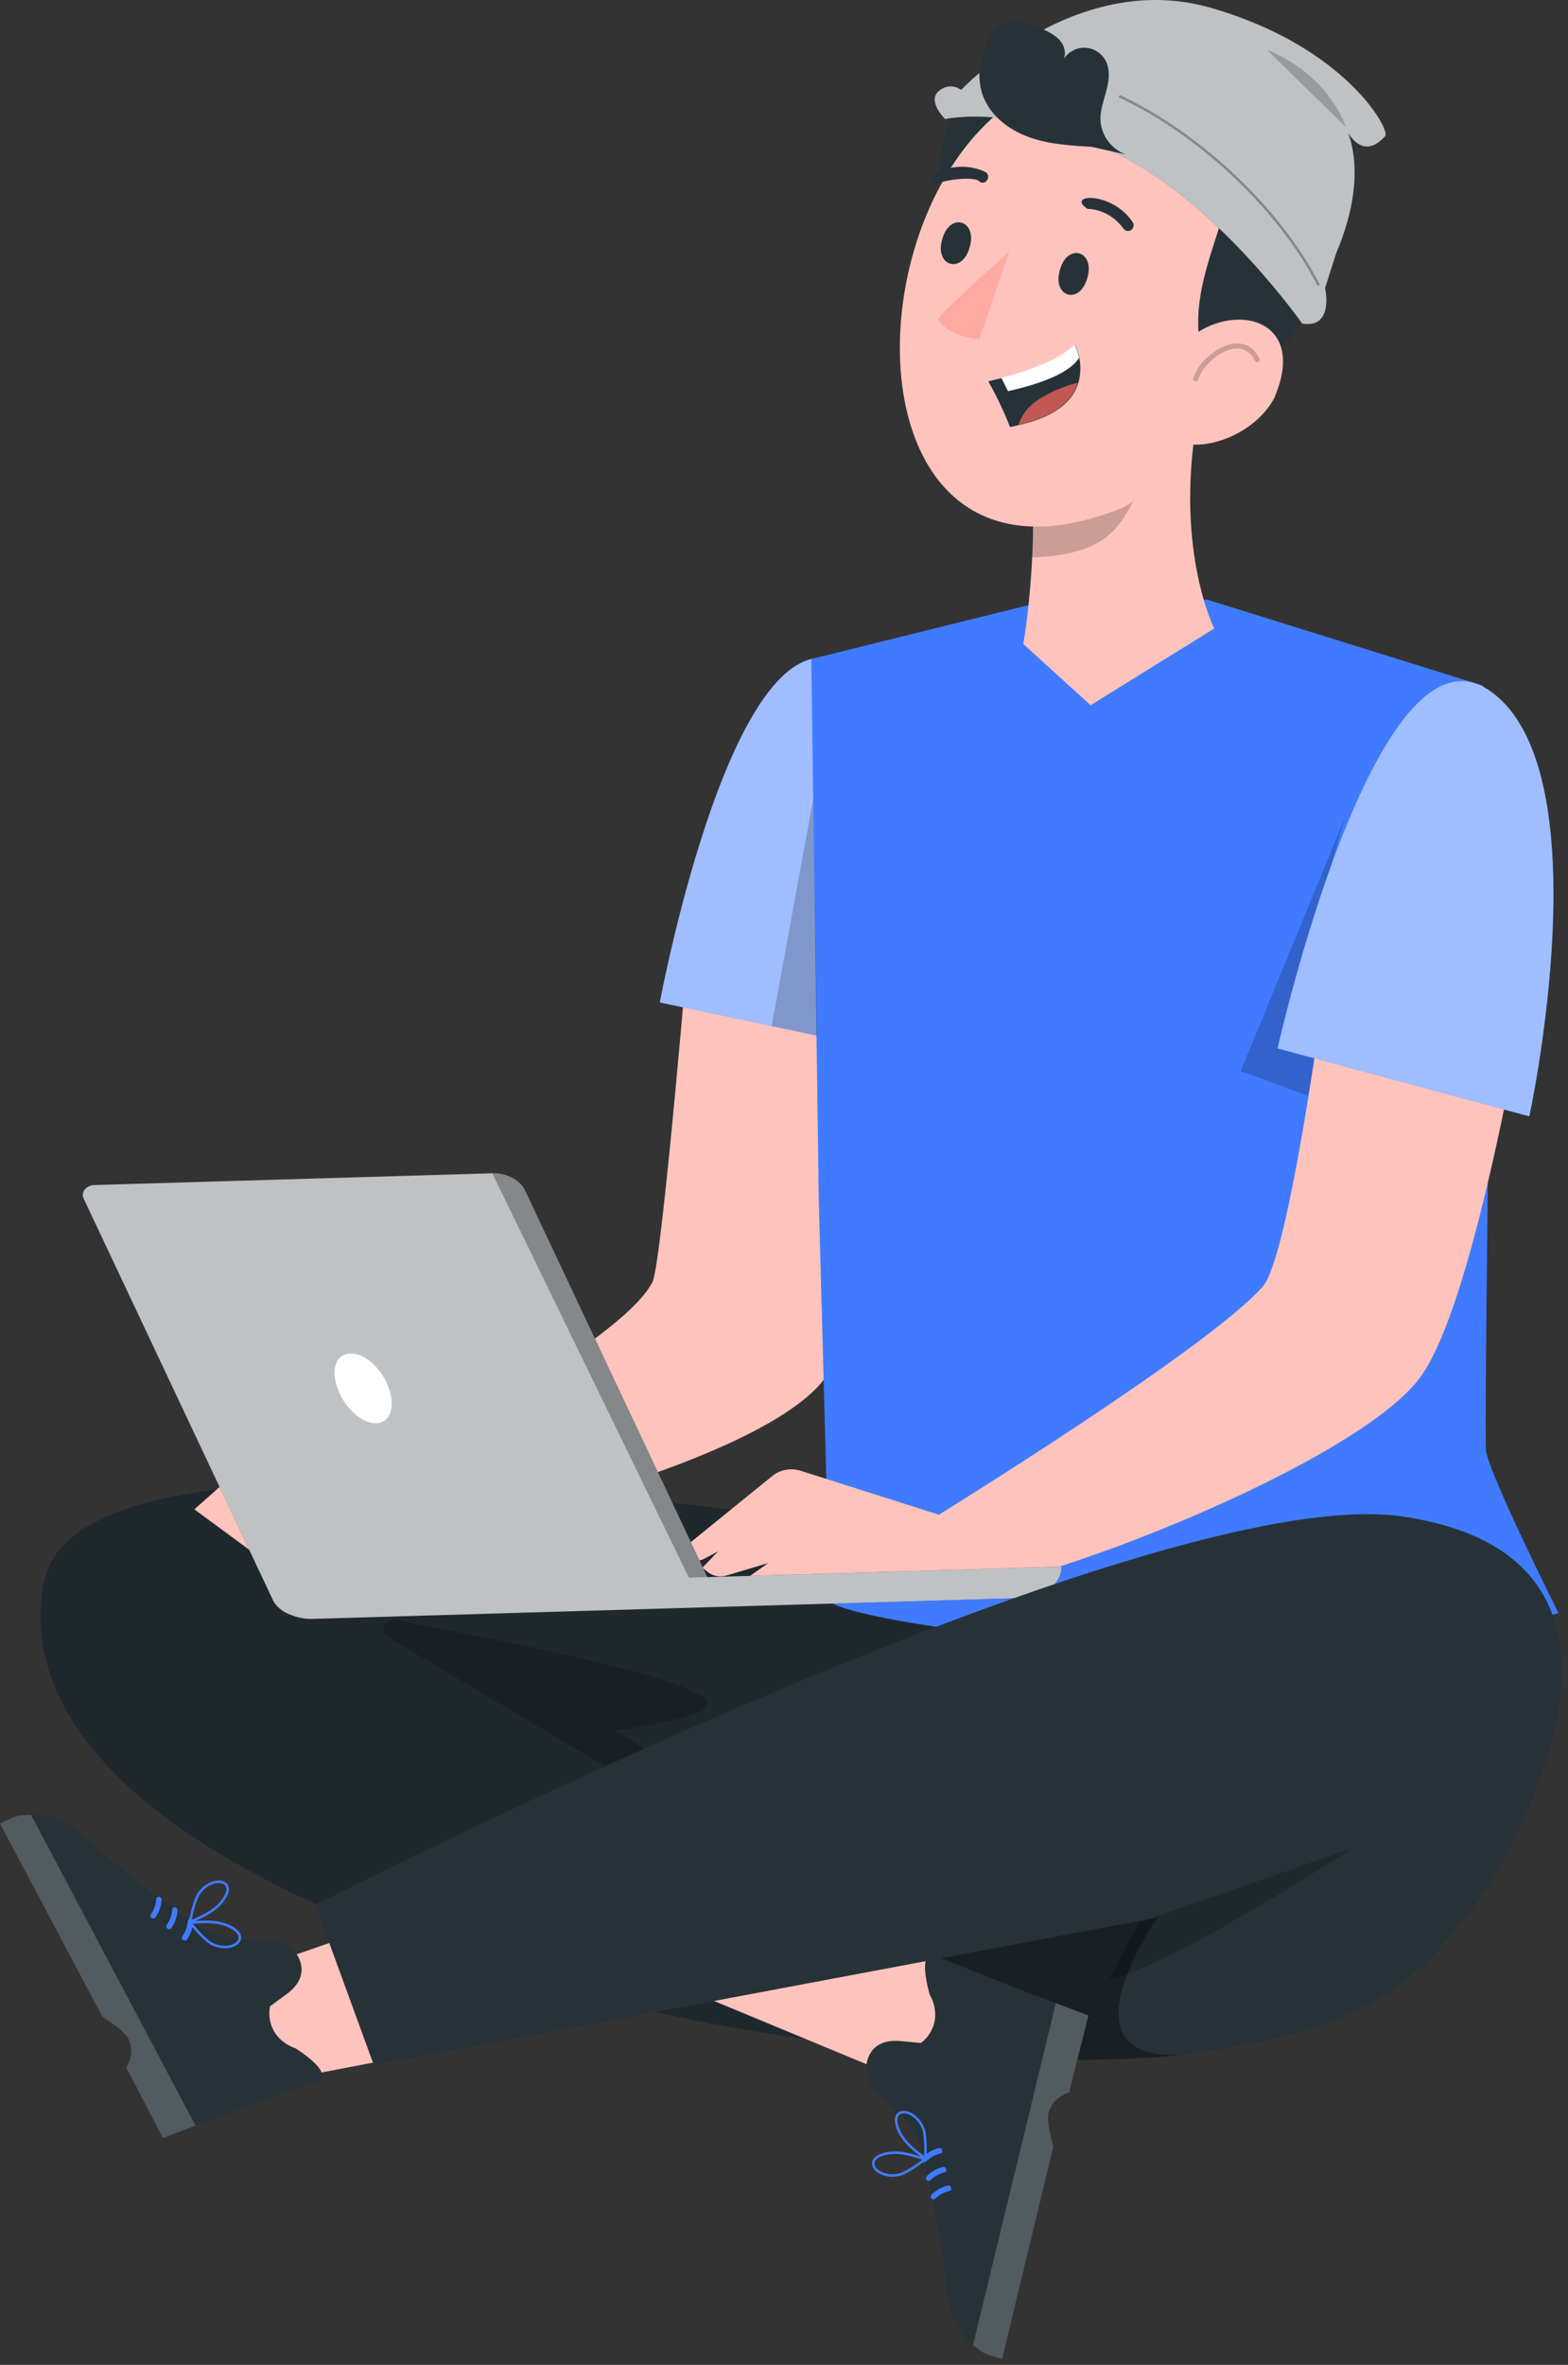 <svg width="211" height="318" viewBox="0 0 211 318" fill="none" xmlns="http://www.w3.org/2000/svg">
<rect x="0" y="0" width="211" height="318" fill="#333333" stroke="none"/>
<path d="M153.814 211.926C153.814 211.926 11.796 183.041 5.953 212.615C-2.386 254.832 100.208 280.041 154.361 276.717C208.513 273.393 153.814 211.926 153.814 211.926Z" fill="#263238"/>
<path opacity="0.2" d="M153.814 211.926C153.814 211.926 11.796 183.041 5.953 212.615C-2.386 254.832 100.208 280.041 154.361 276.717C208.513 273.393 153.814 211.926 153.814 211.926Z" fill="black"/>
<path opacity="0.2" d="M52.5 220.316L119.978 260.458L111.509 273.281C111.509 273.281 116.368 280.044 124.608 258.587L82.829 232.706C82.829 232.706 95.617 231.041 95.235 229.044C94.593 225.766 66.23 220.332 53.297 217.889C52.627 217.67 51.905 218.035 51.684 218.705C51.465 219.375 51.83 220.096 52.5 220.316Z" fill="black"/>
<path opacity="0.2" d="M122.24 255.643L111.299 274.6C125.542 276.657 139.965 277.367 154.36 276.717C159.095 276.548 163.758 275.561 168.129 273.801L171.946 266.3L162.739 249.073L122.24 255.643Z" fill="black"/>
<path d="M100.092 248.887L130.104 266.703L125.246 281.157L90.198 266.632L100.092 248.887Z" fill="#FFC3BD"/>
<path d="M146.462 271.013L143.873 281.382C143.873 281.382 141.715 281.905 141.103 284.087C140.759 285.315 141.752 288.639 141.752 288.639L134.845 317.206C134.802 317.197 132.886 316.738 132.115 316.216C131.175 315.579 130.41 314.922 129.791 314.249C127.628 311.893 127.293 308.398 127.139 305.805C126.88 301.46 124.008 288.831 124.008 288.831C124.008 288.831 122.956 285.549 119.377 282.738C117.38 281.169 116.418 279.144 116.563 277.869C116.853 275.266 118.687 274.238 121.119 274.459L123.944 274.719C125.912 273.16 126.453 270.609 125.108 268.205C125.108 268.205 123.261 262.08 125.88 263.042C127.375 263.592 133.965 266.302 139.234 268.286C140.461 268.75 141.625 269.187 142.644 269.57V269.573C144.908 270.425 146.462 271.013 146.462 271.013Z" fill="#263238"/>
<path d="M125.294 295.575C125.21 295.418 125.246 295.217 125.376 295.092C125.968 294.515 126.706 294.091 127.55 293.889C127.995 293.782 128.22 294.494 127.771 294.602C127.021 294.782 126.37 295.152 125.852 295.655C125.679 295.823 125.411 295.792 125.298 295.582C125.297 295.579 125.294 295.575 125.294 295.575Z" fill="#407BFF"/>
<path d="M124.642 293.083C124.557 292.926 124.594 292.726 124.724 292.6C125.316 292.023 126.054 291.599 126.898 291.397C127.342 291.291 127.568 292.003 127.119 292.11C126.369 292.29 125.718 292.66 125.2 293.163C125.026 293.331 124.759 293.3 124.647 293.09C124.645 293.088 124.642 293.086 124.642 293.083Z" fill="#407BFF"/>
<path d="M124.086 290.543C124.001 290.386 124.038 290.186 124.168 290.06C124.76 289.483 125.498 289.059 126.342 288.857C126.787 288.751 127.012 289.464 126.563 289.571C125.813 289.751 125.162 290.12 124.644 290.624C124.471 290.791 124.203 290.76 124.09 290.55C124.089 290.547 124.087 290.546 124.086 290.543Z" fill="#407BFF"/>
<path opacity="0.2" d="M142.644 269.572V269.574C144.907 270.425 146.462 271.013 146.462 271.013L143.873 281.382C143.873 281.382 141.715 281.905 141.103 284.087C140.759 285.315 141.752 288.639 141.752 288.639L134.845 317.207C134.802 317.196 132.886 316.739 132.115 316.216C131.684 315.923 131.298 315.626 130.938 315.326L142.077 269.357C142.262 269.427 142.467 269.503 142.644 269.572Z" fill="white"/>
<path d="M120.085 292.704C119.356 292.704 118.669 292.51 118.118 292.14C117.678 291.847 117.246 291.322 117.353 290.734C117.455 290.157 118 289.83 118.438 289.655C119.328 289.299 120.376 289.212 121.548 289.385C122.573 289.539 123.568 289.872 124.53 290.195L124.835 290.298L124.586 290.495C124.014 290.93 122.068 292.372 121.023 292.601C120.707 292.67 120.391 292.704 120.085 292.704ZM120.426 289.639C119.742 289.639 119.119 289.749 118.562 289.972C118.269 290.087 117.767 290.349 117.687 290.794C117.61 291.222 117.957 291.623 118.306 291.858C119.015 292.334 119.982 292.481 120.947 292.267C121.807 292.078 123.425 290.93 124.117 290.416C123.263 290.133 122.384 289.856 121.495 289.722C121.124 289.666 120.767 289.639 120.426 289.639Z" fill="#407BFF"/>
<path d="M124.665 290.568L124.406 290.376L124.508 290.238L124.403 290.373C123.589 289.766 122.748 289.137 122.039 288.382C121.226 287.515 120.704 286.603 120.488 285.67C120.383 285.209 120.345 284.575 120.758 284.164C121.184 283.744 121.859 283.797 122.351 283.992C123.23 284.337 123.972 285.112 124.383 286.119C124.786 287.109 124.711 289.529 124.678 290.247L124.665 290.568ZM121.612 284.185C121.382 284.185 121.161 284.246 121 284.405C120.681 284.722 120.752 285.285 120.822 285.592C121.023 286.468 121.518 287.327 122.287 288.147C122.904 288.803 123.631 289.368 124.353 289.908C124.399 288.526 124.347 286.926 124.069 286.245C123.692 285.325 123.02 284.62 122.227 284.307C122.04 284.235 121.822 284.185 121.612 284.185Z" fill="#407BFF"/>
<path d="M92.895 123.905C92.895 123.905 89.096 169.914 87.792 172.414C83.382 180.871 52.965 196.045 52.965 196.045L37.144 193.215L26.154 202.956L33.755 208.557L42.374 205.007C47.156 205.714 51.99 205.995 56.823 205.844C64.944 205.604 105.418 195.482 111.632 184.369C117.847 173.257 117.759 121.644 117.759 121.644L92.895 123.905Z" fill="#FFC3BD"/>
<path d="M119.005 141.175C119.005 141.175 129.901 100.547 114.516 89.811C99.132 79.075 88.791 134.797 88.791 134.797L119.005 141.175Z" fill="#407BFF"/>
<path opacity="0.5" d="M119.005 141.175C119.005 141.175 129.901 100.547 114.516 89.811C99.132 79.075 88.791 134.797 88.791 134.797L119.005 141.175Z" fill="white"/>
<path d="M111.64 215.118L110.184 161.738L109.176 88.618L140.512 80.847L162.459 80.64L199.576 92.198L200.834 110.11C200.834 110.11 199.689 192.564 199.963 195.04C200.299 198.076 209.72 216.915 209.72 216.915C170.53 227.069 111.1 217.858 111.64 215.118Z" fill="#407BFF"/>
<path opacity="0.2" d="M109.966 139.267L109.436 107.425L103.836 137.973L109.966 139.267Z" fill="black"/>
<path opacity="0.2" d="M176.881 142.312C175.904 142.151 171.919 140.974 171.919 140.974L180.974 109.949L166.958 144.036L176.086 147.362L176.881 142.312Z" fill="black"/>
<path d="M180.363 116.966C180.363 116.966 174.213 168.103 169.934 172.991C162.703 181.253 126.339 203.683 126.339 203.683L107.685 197.753C106.378 197.366 104.954 197.641 103.92 198.479L91.58 208.487L92.816 209.467C93.349 209.891 94.106 209.957 94.711 209.634L96.643 208.6L94.513 210.815L95.225 211.38C95.933 211.942 96.898 212.123 97.778 211.86L103.379 210.179L98.272 213.801C99.463 214.747 101.093 215.039 102.566 214.573L110.755 211.976C116.425 213.098 122.187 213.752 127.974 213.926C137.716 214.239 183.163 196.839 191.376 184.84C199.588 172.841 206.976 123.803 206.976 123.803L180.363 116.966Z" fill="#FFC3BD"/>
<path d="M205.796 150.114C205.796 150.114 215.879 103.637 200.494 92.9C185.11 82.164 171.919 140.975 171.919 140.975L205.796 150.114Z" fill="#407BFF"/>
<path opacity="0.5" d="M205.796 150.114C205.796 150.114 215.879 103.637 200.494 92.9C185.11 82.164 171.919 140.975 171.919 140.975L205.796 150.114Z" fill="white"/>
<path d="M84.296 212.394L112.694 211.556L142.829 210.668C142.829 210.675 142.829 210.682 142.829 210.688C142.881 212.923 140.438 214.8 137.373 214.879L107.266 215.767L90.043 216.274C90.017 216.276 89.989 216.276 89.963 216.277H89.959L42.028 217.69C38.988 217.758 36.491 216.022 36.44 213.804L84.296 212.394Z" fill="#263238"/>
<path d="M41.145 217.489L94.617 215.912C95.54 215.878 96.264 215.252 96.235 214.512C96.23 214.372 96.197 214.235 96.138 214.105L70.743 160.271C70.097 158.731 68.275 157.719 66.242 157.772L12.737 159.349C11.832 159.376 11.116 159.986 11.138 160.713C11.142 160.866 11.18 161.014 11.248 161.156L36.643 214.99C37.3 216.525 39.116 217.533 41.145 217.489Z" fill="#263238"/>
<path opacity="0.7" d="M12.737 159.349L66.242 157.772C68.275 157.719 70.097 158.731 70.743 160.271L95.181 212.076L112.696 211.559L142.831 210.671C142.831 210.676 142.831 210.683 142.831 210.69C142.883 212.925 140.44 214.802 137.375 214.881L107.267 215.769L90.044 216.277C90.018 216.278 89.991 216.278 89.965 216.279H89.961L42.03 217.692C41.066 217.714 40.169 217.538 39.376 217.238C38.119 216.856 37.1 216.054 36.645 214.99L11.248 161.156C11.18 161.014 11.142 160.864 11.138 160.713C11.116 159.986 11.832 159.376 12.737 159.349Z" fill="white"/>
<path d="M45.726 187.435C46.959 190.018 49.355 191.747 51.09 191.329C52.825 190.912 53.22 188.512 52.021 185.922C50.822 183.331 48.401 181.645 46.666 182.062C44.931 182.478 44.477 184.783 45.726 187.435Z" fill="white"/>
<g opacity="0.3">
<path d="M70.744 160.269L95.181 212.074L92.703 212.146L66.243 157.77C68.275 157.718 70.096 158.729 70.744 160.269Z" fill="black"/>
</g>
<path d="M163.393 84.512C163.393 84.512 157.719 73.28 161.395 54.675C159.143 53.623 162.121 48.966 162.027 47.106L138.547 64.613C139.637 70.365 138.533 81.758 137.704 86.602L146.758 94.829L163.393 84.512Z" fill="#FFC3BD"/>
<path opacity="0.2" d="M139.159 68.057L152.776 66.972C150.48 71.011 148.866 74.557 138.898 74.965C138.898 74.965 138.812 69.983 139.159 68.057Z" fill="black"/>
<path d="M129.781 12.64C125.598 17.572 123.778 31.811 133.32 31.358C142.863 30.905 136.972 4.163 129.781 12.64Z" fill="#263238"/>
<path d="M169.05 39.134C163.77 54.115 161.095 62.671 151.171 68.229C109.618 85.09 114.142 13.931 146.271 9.856C162.667 8.213 174.329 24.152 169.05 39.134Z" fill="#FFC3BD"/>
<path d="M181.354 20.137C179.202 5.526 155.471 6.262 148.366 8.88C147.305 9.271 157.993 19.089 157.315 18.598L162.61 22.301C170.07 26.08 156.611 38.107 163.026 51.155C177.223 49.319 182.448 30.794 181.354 20.137Z" fill="#263238"/>
<path d="M171.452 53.56C167.347 61.215 152.453 63.237 156.321 51.421C159.364 39.797 177.41 39.875 171.452 53.56Z" fill="#FFC3BD"/>
<path d="M146.316 37.38C145.295 41.074 141.546 39.929 142.628 36.29C143.65 32.596 147.397 33.741 146.316 37.38Z" fill="#263238"/>
<path d="M130.483 33.249C129.461 36.943 125.713 35.799 126.795 32.16C127.816 28.466 131.563 29.612 130.483 33.249Z" fill="#263238"/>
<path d="M135.806 33.82C135.806 33.82 128.659 40.167 126.177 42.873C127.79 45.454 131.788 45.615 131.788 45.615L135.806 33.82Z" fill="#FFA9A1"/>
<path d="M151.88 31.052C151.617 31.081 151.346 30.972 151.176 30.74C149.17 27.994 146.375 28.09 146.347 28.091C143.314 26.085 149.622 25.654 152.4 29.855C152.749 30.306 152.441 31.005 151.88 31.052Z" fill="#263238"/>
<path opacity="0.2" d="M160.907 51.277C160.873 51.277 160.837 51.272 160.803 51.261C160.624 51.203 160.525 51.011 160.582 50.833C161.302 48.57 163.978 46.361 166.196 46.198C167.227 46.124 168.6 46.412 169.475 48.201C169.557 48.37 169.489 48.575 169.32 48.658C169.149 48.74 168.946 48.672 168.863 48.501C168.294 47.338 167.41 46.792 166.247 46.878C164.304 47.022 161.867 49.043 161.231 51.04C161.185 51.184 161.053 51.277 160.907 51.277Z" fill="black"/>
<path d="M125.704 24.757C125.183 24.497 125.166 23.68 125.693 23.413C129.367 21.403 132.438 23.067 132.584 23.123C133.446 23.576 132.738 24.943 131.873 24.467C131.472 23.817 128.511 23.875 125.704 24.757Z" fill="#263238"/>
<path d="M175.229 43.511C175.229 43.511 164.697 28.47 151.84 21.459C137.606 13.696 127.175 16.006 127.175 16.006C127.175 16.006 124.736 13.617 126.305 12.263C127.873 10.91 129.334 12.095 129.334 12.095C129.334 12.095 144.606 -4.176 162.838 1.026C181.072 6.228 187.142 17.488 186.404 18.307C182.654 22.465 180.501 16.012 180.501 16.012C180.501 16.012 184.934 21.924 179.824 34.002L178.313 38.731C178.313 38.728 179.562 44.246 175.229 43.511Z" fill="#263238"/>
<path opacity="0.7" d="M175.229 43.511C175.229 43.511 164.697 28.47 151.84 21.459C137.606 13.696 127.175 16.006 127.175 16.006C127.175 16.006 124.736 13.617 126.305 12.263C127.873 10.91 129.334 12.095 129.334 12.095C129.334 12.095 144.606 -4.176 162.838 1.026C181.072 6.228 187.142 17.488 186.404 18.307C182.654 22.465 180.501 16.012 180.501 16.012C180.501 16.012 184.934 21.924 179.824 34.002L178.313 38.731C178.313 38.728 179.562 44.246 175.229 43.511Z" fill="white"/>
<path d="M151.536 20.782C149.587 20.122 148.147 18.175 148.085 16.117C148.046 14.765 148.541 13.464 148.886 12.156C149.231 10.848 149.417 9.395 148.799 8.192C148.271 7.164 147.162 6.459 146.007 6.419C144.851 6.378 143.696 7.004 143.097 7.993C143.53 7.18 143.231 6.133 142.627 5.437C142.022 4.743 141.17 4.321 140.342 3.918C138.85 3.192 137.177 2.447 135.588 2.923C133.998 3.399 132.991 4.972 132.436 6.537C131.72 8.555 131.53 10.817 132.257 12.831C133.23 15.525 135.723 17.446 138.416 18.425C141.107 19.404 144.015 19.578 146.874 19.741" fill="#263238"/>
<path opacity="0.2" d="M181.084 17.064C181.084 17.064 179.007 10.147 170.46 6.681L181.084 17.064Z" fill="black"/>
<path opacity="0.3" d="M177.299 38.436C172.157 28.341 161.403 18.152 150.54 13.082L150.685 12.773C161.612 17.871 172.43 28.123 177.603 38.281L177.299 38.436Z" fill="black"/>
<path d="M133 51.292C134.117 53.263 135.091 55.312 135.912 57.422C136.299 57.34 136.699 57.266 137.082 57.165C142.373 55.98 144.445 53.691 145.109 51.496C145.416 50.418 145.465 49.281 145.251 48.179C145.146 47.556 144.954 46.95 144.682 46.379C142.25 48.685 137.418 50.168 134.793 50.85C133.65 51.093 133 51.292 133 51.292Z" fill="#263238"/>
<path d="M134.739 50.813L135.649 52.6C140.616 51.475 143.964 50.031 145.197 48.143C145.092 47.519 144.899 46.914 144.628 46.342C142.181 48.671 137.363 50.132 134.739 50.813Z" fill="white"/>
<path d="M137.027 57.129C142.318 55.943 144.389 53.654 145.054 51.458C143.051 51.945 141.151 52.782 139.441 53.931C138.324 54.72 137.479 55.837 137.027 57.129Z" fill="#C15854"/>
<path d="M71.311 273.317L37.032 279.876L31.087 265.834L66.954 253.473L71.311 273.317Z" fill="#FFC3BD"/>
<path d="M21.928 287.494L16.991 278.016C16.991 278.016 18.261 276.195 17.272 274.154C16.717 273.007 13.768 271.177 13.768 271.177L0 245.21C0.038 245.19 1.776 244.261 2.699 244.142C3.825 243.996 4.834 243.981 5.744 244.074C8.925 244.403 11.493 246.799 13.326 248.638C16.401 251.719 26.924 259.269 26.924 259.269C26.924 259.269 29.887 261.029 34.43 260.76C36.964 260.61 39.028 261.49 39.765 262.54C41.273 264.681 40.582 266.666 38.615 268.113L36.327 269.791C35.888 272.262 37.173 274.532 39.774 275.441C39.774 275.441 45.218 278.801 42.618 279.816C41.134 280.396 34.404 282.735 29.145 284.743C27.918 285.209 26.759 285.654 25.74 286.043L25.737 286.04C23.481 286.904 21.928 287.494 21.928 287.494Z" fill="#263238"/>
<path d="M21.493 255.072C21.659 255.133 21.765 255.308 21.752 255.488C21.69 256.312 21.419 257.119 20.922 257.83C20.66 258.205 20.018 257.82 20.284 257.443C20.726 256.811 20.969 256.102 21.023 255.382C21.041 255.141 21.262 254.987 21.487 255.07C21.487 255.07 21.49 255.072 21.493 255.072Z" fill="#407BFF"/>
<path d="M23.633 256.504C23.799 256.566 23.905 256.74 23.892 256.919C23.831 257.743 23.559 258.55 23.062 259.261C22.801 259.636 22.16 259.251 22.424 258.874C22.866 258.242 23.109 257.533 23.163 256.813C23.181 256.571 23.402 256.418 23.627 256.502C23.627 256.502 23.63 256.504 23.633 256.504Z" fill="#407BFF"/>
<path d="M25.733 258.037C25.901 258.099 26.006 258.273 25.992 258.452C25.932 259.276 25.659 260.083 25.163 260.794C24.901 261.169 24.258 260.785 24.524 260.407C24.966 259.775 25.209 259.067 25.264 258.346C25.281 258.104 25.502 257.952 25.727 258.035C25.727 258.035 25.73 258.037 25.733 258.037Z" fill="#407BFF"/>
<path opacity="0.2" d="M17.272 274.153C16.717 273.006 13.768 271.176 13.768 271.176L0 245.209C0.038 245.189 1.776 244.26 2.699 244.141C3.216 244.074 3.702 244.042 4.173 244.028L26.309 285.826C26.123 285.897 25.92 285.975 25.741 286.043L25.74 286.042C23.481 286.905 21.928 287.494 21.928 287.494L16.991 278.016C16.991 278.016 18.261 276.194 17.272 274.153Z" fill="white"/>
<path d="M25.336 258.718L25.392 258.406C25.533 257.7 26.036 255.332 26.665 254.468C27.303 253.587 28.206 253.011 29.143 252.886C29.663 252.816 30.337 252.923 30.649 253.432C30.888 253.819 30.852 254.363 30.552 254.959C30.12 255.817 29.396 256.58 28.404 257.222C27.532 257.788 26.567 258.197 25.634 258.593L25.336 258.718ZM29.439 253.207C29.353 253.207 29.269 253.213 29.187 253.224C28.343 253.337 27.521 253.864 26.939 254.669C26.507 255.263 26.074 256.805 25.791 258.156C26.617 257.803 27.46 257.429 28.214 256.938C29.156 256.327 29.839 255.609 30.245 254.805C30.389 254.523 30.592 253.992 30.356 253.61C30.174 253.312 29.798 253.207 29.439 253.207Z" fill="#407BFF"/>
<path d="M30.252 261.986C29.655 261.986 29.031 261.839 28.442 261.548C27.489 261.078 25.938 259.215 25.485 258.654L25.283 258.404L25.602 258.376L25.617 258.546L25.619 258.376C26.625 258.29 27.665 258.201 28.698 258.299C29.878 258.407 30.874 258.744 31.654 259.302C32.197 259.688 32.482 260.152 32.452 260.607C32.414 261.205 31.87 261.61 31.373 261.791C31.024 261.923 30.642 261.986 30.252 261.986ZM25.955 258.689C26.837 259.755 27.936 260.918 28.595 261.241C29.487 261.682 30.457 261.764 31.257 261.473C31.653 261.327 32.085 261.021 32.112 260.588C32.142 260.138 31.716 259.766 31.459 259.581C30.727 259.059 29.788 258.743 28.668 258.64C27.771 258.557 26.854 258.617 25.955 258.689Z" fill="#407BFF"/>
<path d="M200.276 253.796C207.357 241.748 223.201 209.192 188.944 203.952C154.687 198.711 42.446 256.164 42.446 256.164L50.3 277.677L155.762 257.852C155.762 257.852 141.834 277.634 159.392 276.233C184.897 272.947 190.858 266.647 200.276 253.796Z" fill="#263238"/>
<path opacity="0.2" d="M153.265 258.508L182.063 248.505C182.063 248.505 158.117 264.144 149.225 266.18L153.265 258.508Z" fill="black"/>
</svg>
